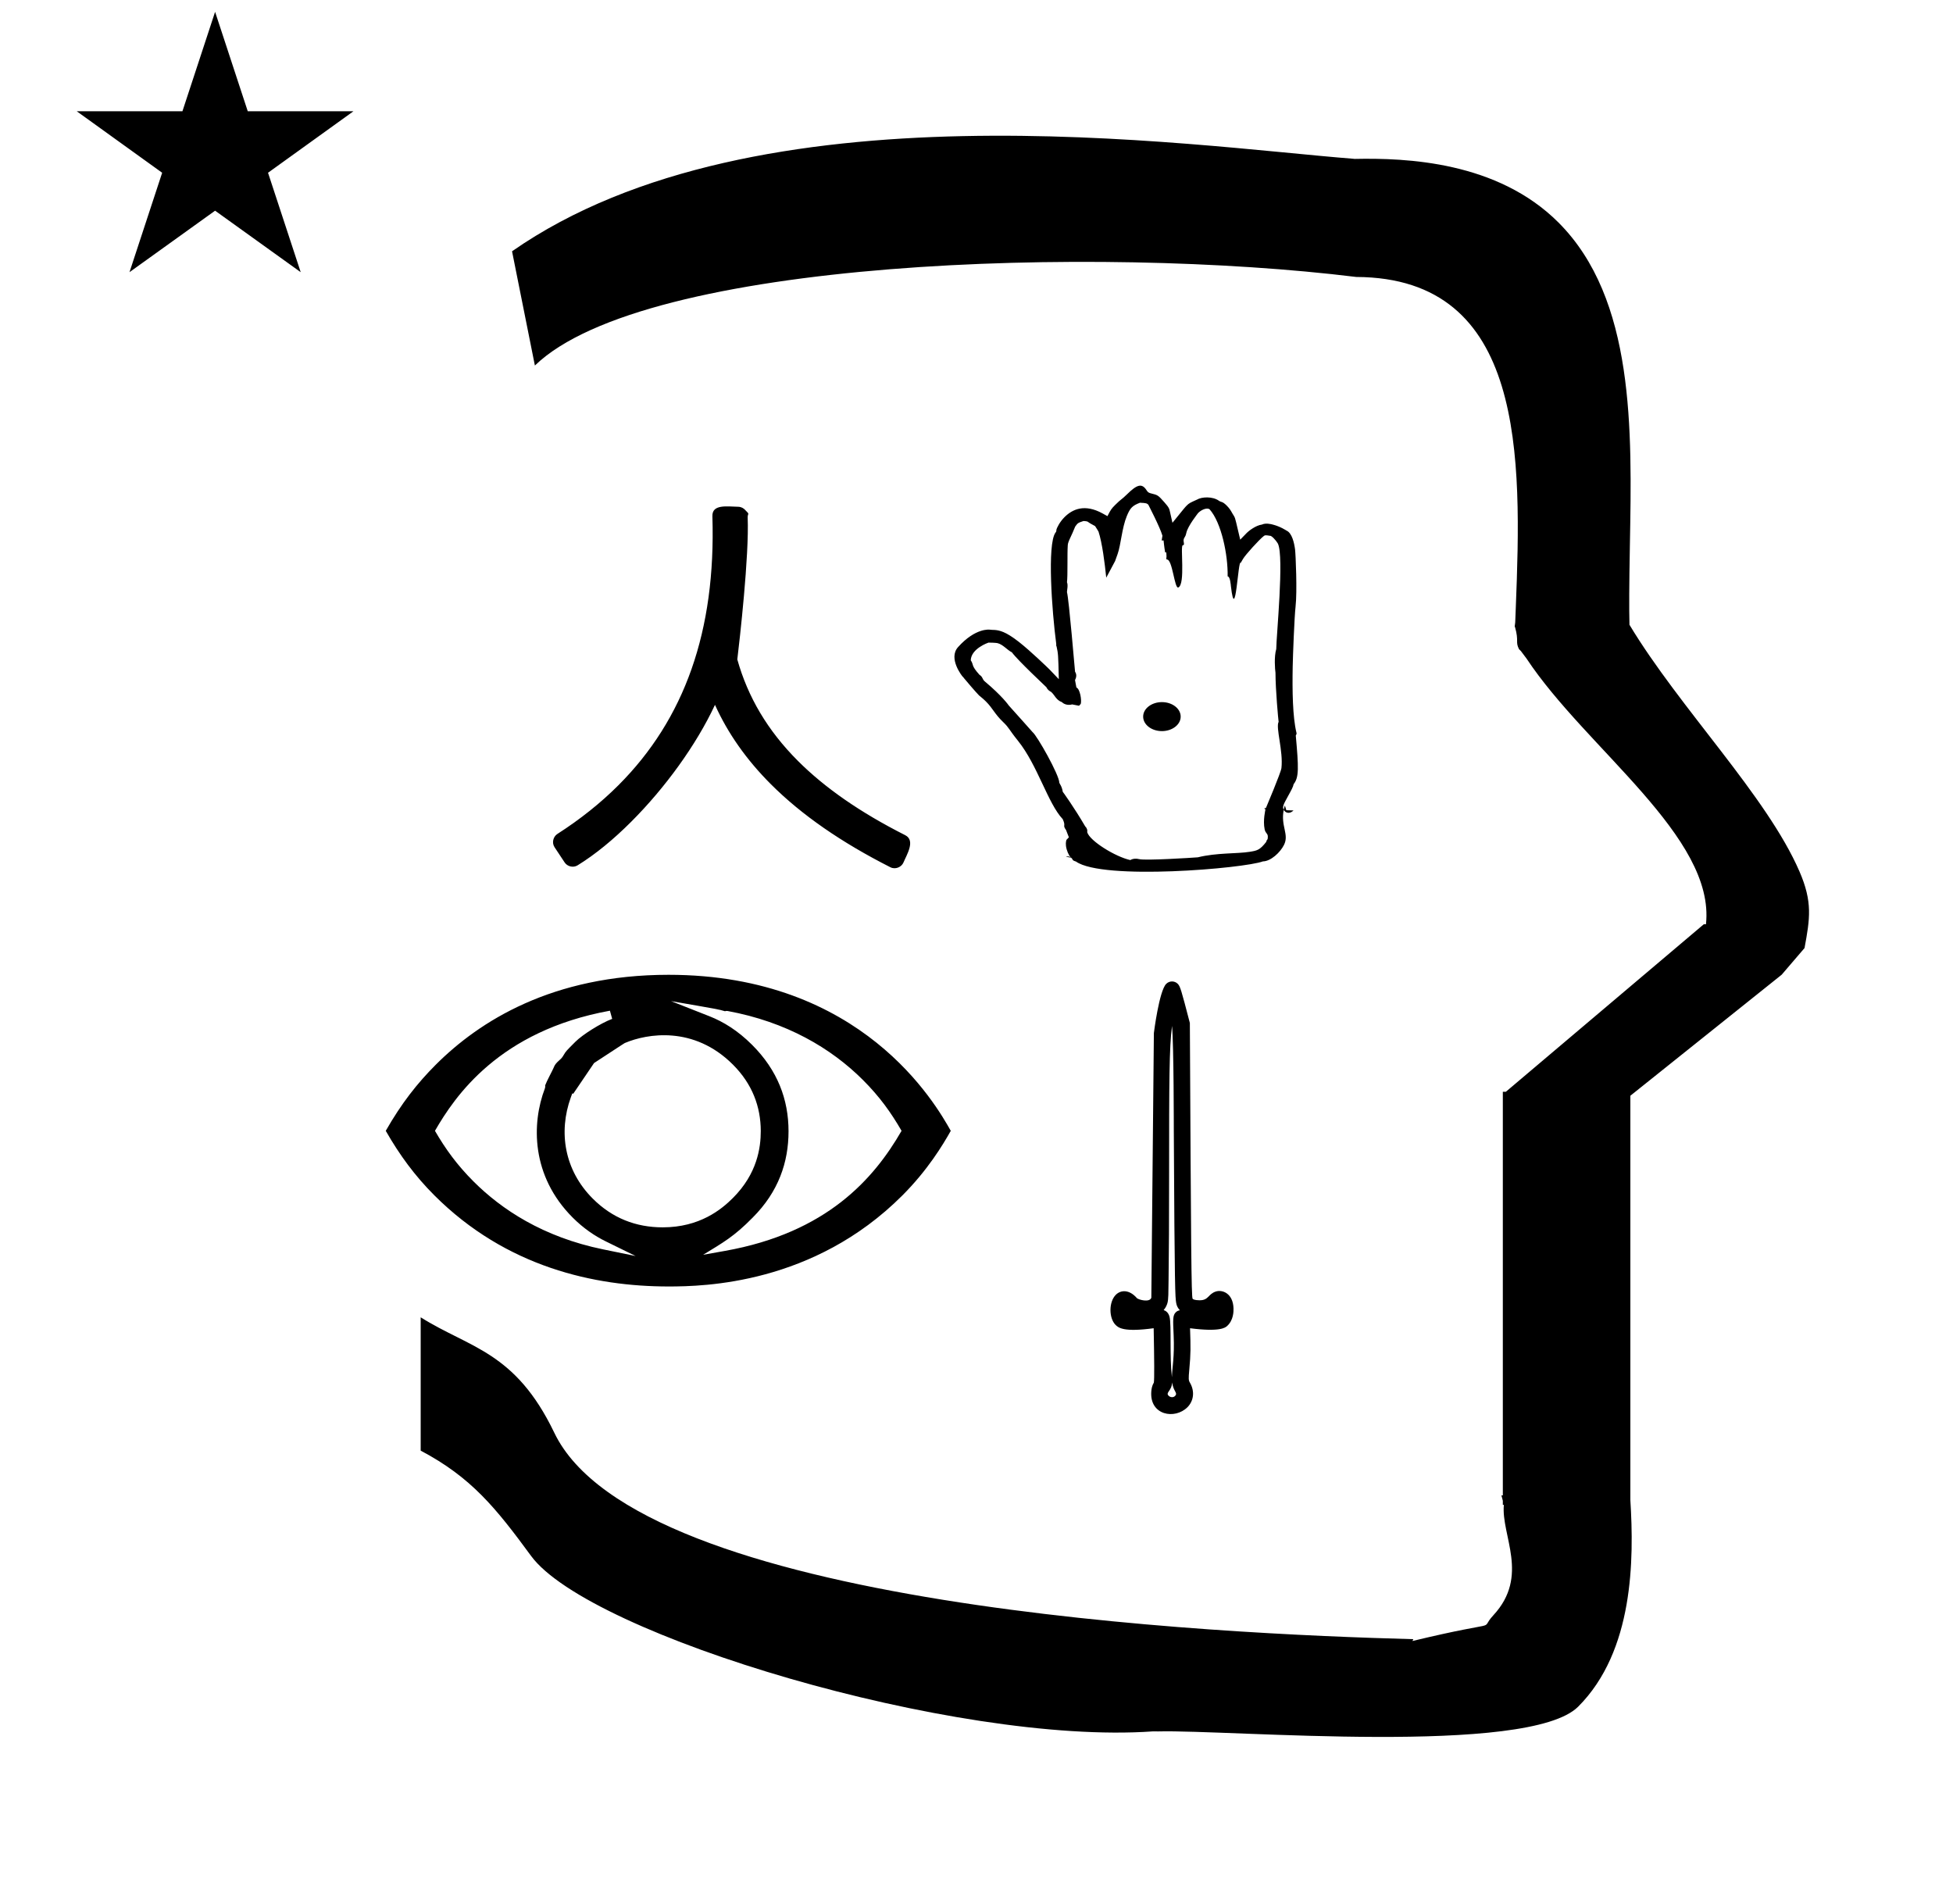 <?xml version="1.0" standalone="no"?>
<!DOCTYPE svg PUBLIC "-//W3C//DTD SVG 1.1//EN" "http://www.w3.org/Graphics/SVG/1.1/DTD/svg11.dtd" >
<svg xmlns="http://www.w3.org/2000/svg" xmlns:xlink="http://www.w3.org/1999/xlink" version="1.1" viewBox="-10 0 1026 1000">
  <g transform="matrix(1 0 0 -1 0 800)">
   <path fill="currentColor"
d="M30.324 741.553h55.515l17.161 52.226l17.16 -52.226h55.516l-44.867 -32.296l17.161 -52.225l-44.97 32.296l-44.971 -32.296l17.161 52.225zM271 608l-12 60c128.725 89.788 355.203 55.363 442.457 48.56
c0 -0.011 0.001 -0.021 0.001 -0.032c27.446 0.582 75.186 -1.321 107.268 -33.403c40.14 -40.14 38.615 -108.841 37.525 -169.365c-0.396 -21.926 -0.434 -33.24 -0.222 -41.946
c26.379 -43.828 72.168 -89.959 89.325 -129.607c6.951 -16.064 5.492 -24.764 2.646 -40.205l-12 -14l-79.501 -63.577v-212.431c1.939 -31.087 1.824 -79.241 -27.416 -108.48c-26.032 -26.032 -182.507 -12.02 -220.584 -13.005
l-2.901 0.013c-103.732 -7.3 -296.108 50.602 -326.603 92.172c-18.506 25.227 -31.401 41.253 -57.995 55.309v70.037c25.817 -16.263 49.624 -17.807 70.19 -60.636c44.219 -92.082 349.455 -105.734 451.309 -108.438l-0.499 -0.963
c50 12 34.151 4.481 42.535 13.536c19.177 20.712 3.979 41.969 5.508 57.965h-0.542v2.149c-0.254 0.99 -0.501 1.941 -0.738 2.849h0.738v207.174v3.487v1.339h1.582l104 88h1.133
c4.983 45.895 -62.838 92.129 -94.216 139.501l-3 4l-1 1c-2.021 3.992 0.044 4.025 -2.084 11.56c-0.037 0.131 -0.189 0.247 -0.175 0.367l0.259 2.072l0.064 1.499
c0.01 0.227 0.15 3.896 0.242 6.244c3.114 79.152 5.197 173.389 -83.815 173.771c-136.35 16.746 -373.536 9.534 -431.49 -46.514zM615.071 73.796c2.845 -4.821 1.868 -9.868 -1.237 -12.974
c-6.616 -6.616 -19.851 -4.276 -19.018 8.083c0.104 1.539 0.394 3.246 1.348 4.824c0.317 1.815 0.236 11.703 -0.088 28.572c-15.688 -2.134 -18.48 0.208 -20.012 1.74
c-3.566 3.567 -3.634 12.06 0.135 15.829c2.662 2.661 7.123 2.807 11.073 -1.76c0.809 -0.81 6.645 -2.465 7.575 0.197c1.297 138.629 1.297 138.629 1.337 139.045c0.025 0.265 2.78 22.137 6.476 25.832
c1.754 1.753 4.472 1.621 6.028 0.063c1.353 -1.352 1.824 -3.041 6.396 -20.611v-0.169c0.619 -116.212 0.767 -144.003 1.461 -144.697c0.266 -0.265 0.97 -0.748 3.528 -0.787
c4.99 -0.074 4.491 3.243 8.635 4.592c3.448 1.122 9.07 -0.925 9.313 -8.858c0.049 -1.583 0.013 -6.198 -3.347 -9.238c-0.973 -0.881 -3.708 -3.221 -19.488 -1.187
c0.344 -9.882 0.4 -13.199 -0.41 -21.891c-0.427 -4.562 -0.391 -5.446 0.294 -6.606v0zM605.786 73.826c-0.288 -4.653 -3.633 -5.213 -1.841 -7.005c0.859 -0.859 2.411 -1.048 3.332 -0.127
c1.704 1.704 -0.881 2.286 -1.491 7.132v0zM628.796 110.5c-0.028 -0.02 -0.187 -0.039 -0.215 -0.058c0.082 0.018 0.155 0.037 0.215 0.058zM601.321 111.824
c0.794 -0.242 2.493 -1.021 3.117 -3.617c1.021 -4.249 -0.032 -21.232 1.225 -31.65c0.094 4.672 1.432 10.854 0.908 22.052c-0.396 8.457 -0.488 10.447 1.122 12.058
c0.62 0.62 1.342 0.937 2.154 1.064c-0.931 0.976 -1.691 2.248 -1.941 3.833c-0.51 3.228 -0.821 5.293 -1.252 90.431c0 0.552 -0.001 45.07 -0.938 55.102
c-1.471 -11.269 -1.522 -29.043 -1.53 -77.512c-0.004 -28.27 -0.087 -38.037 -0.285 -55.895c-0.074 -6.706 -0.053 -10.208 -0.575 -12.091c-0.268 -0.967 -0.827 -2.396 -2.004 -3.773v0zM582.395 110.526
c0.007 -0.04 0.014 -0.075 0.021 -0.105c-0.008 0.005 -0.015 0.1 -0.021 0.105zM275.656 230.178zM275.475 228.035zM404.252 205.729c0 16.792 -5.783 32.07 -19.127 45.414
c-7.552 7.552 -15.177 12.18 -22.32 14.992l-20.274 7.986c25.043 -4.326 25.043 -4.326 28.331 -5.308c0.361 0.123 0.835 0.221 1.308 0.134c30.935 -5.699 54.406 -19.476 71.218 -36.287
c8.709 -8.709 14.683 -17.033 20.242 -26.665c-14.492 -25.158 -39.27 -53.541 -92.748 -63.07l-11.496 -2.048c10.391 6.377 16.185 9.503 26.024 19.528c13.649 13.649 18.843 29.216 18.843 45.323zM338.167 155.293
c-14.11 0 -26.508 4.835 -36.765 15.093c-14.912 14.912 -18.11 34.941 -11.533 53.149l0.764 2.114l0.509 -0.188c10.338 15.257 10.338 15.257 10.943 16.139c16.156 10.576 16.156 10.576 16.369 10.604
c11.409 4.798 35.989 9.166 56.583 -11.429c10.238 -10.239 14.586 -22.15 14.631 -34.855c0 -8.827 -1.87 -22.436 -14.634 -35.2c-5.991 -5.991 -17.396 -15.427 -36.867 -15.427zM489.485 205.993
c-7.937 14.087 -46.55 81.96 -148.254 81.96c-61.163 0 -99.522 -24.457 -122.295 -47.228c-9.699 -9.699 -18.066 -20.322 -26.282 -34.73c7.268 -12.74 15.361 -23.719 25.538 -33.895c37.77 -37.77 84.209 -47.867 123.039 -47.867
c18.672 0 76.189 1.189 122.769 47.769c13.322 13.322 21.297 26.534 25.485 33.993zM311.609 264.805c-6.087 -2.288 -15.616 -8.319 -19.322 -12.025c-4.952 -4.952 -4.952 -4.952 -6.085 -6.842
c-0.95 -1.585 -1.155 -1.784 -2.396 -2.902c-1.742 -1.573 -2.328 -2.285 -2.981 -3.952c-0.513 -1.306 -3.585 -6.87 -4.446 -9.263c0.115 -0.562 0.035 -1.118 -0.116 -1.513
c-7.01 -18.355 -7.352 -45.931 14.61 -67.894c5.704 -5.704 11.649 -9.688 17.358 -12.488l15.693 -7.699l-17.128 3.509c-31.578 6.47 -53.418 21.049 -68.035 35.666c-8.673 8.674 -14.701 17.003 -20.257 26.592
c10.428 18.072 33.676 52.506 91.915 63.095zM542.181 436.571c-0.038 0.031 -0.072 0.061 -0.104 0.085zM504.562 445.529c0.115 -0.129 0.197 -0.219 0.242 -0.264zM655.149 375.816
c-0.712 -1.116 0.103 0.274 -0.987 -0.553l0.636 -0.407c0.039 -0.024 -1.424 -5.729 -0.424 -10.483c0.467 -2.217 1.671 -2.06 1.678 -3.88c0.01 -2.076 -0.462 -1.021 -0.837 -2.715
c-3.43 -4.368 -4.764 -4.584 -8.758 -5.23c-6.535 -1.058 -17.301 -0.428 -27.183 -2.884c-2.906 -0.244 -27.625 -1.793 -30.793 -0.961c-1.602 0.421 -3.43 0.285 -4.672 -0.491
c-7.943 1.751 -21.329 10.082 -22.638 14.614l0.016 1.21l-0.427 1.073l-0.696 0.874c-5.905 10.088 -11.607 17.947 -11.753 18.107c-0.435 2.965 -1.803 4.394 -1.803 4.726c0 4.083 -11.708 24.816 -14.081 26.642
c-0.148 0.113 -9.778 11.07 -12.493 13.977c-0.086 0.155 -3.508 5.022 -12.524 12.565c-1.556 1.303 -0.956 2.342 -2.849 3.529c-4.678 5.239 -2.812 4.987 -4.584 7.64
c0.211 6.167 9.19 9.24 9.316 9.277c1.092 0.03 4.038 -0.119 4.666 -0.263c2.911 -0.665 5.178 -3.656 7.619 -4.839c3.288 -4.465 18.003 -18.142 18.145 -18.357
c0.651 -1.459 1.9 -2.17 2.457 -2.416c2.024 -1.784 2.578 -4.276 5.673 -5.394c1.253 -1.281 3.44 -1.758 5.393 -1.196c0.384 -0.066 0.384 -0.066 3.61 -0.711l0.901 0.979
c0.582 1.868 -0.373 7.901 -2.28 8.612c-0.513 2.898 -0.679 3.713 -0.73 3.897c0.562 1.09 1.113 2.766 0.02 4.394c-0.082 0.411 -3.201 37.981 -4.246 41.816
c-0.016 0.975 0.69 3.57 0.004 5.194c0.455 3.439 0.091 14.986 0.411 19.334c0 1.938 1.954 4.88 3.917 9.913c1.391 1.908 1.391 1.908 4.365 2.911c2.178 -0.124 2.23 -0.388 2.54 -0.609
c0.746 -0.537 0.746 -0.537 3.549 -2.07c0.354 -0.464 1.768 -2.861 1.786 -2.891c1.932 -5.915 3.271 -16.41 4.06 -24.198l4.659 8.736l1.324 3.72c1.732 4.864 2.229 13.645 4.84 19.953
c1.742 4.21 2.9 5.431 6.892 6.957c3.432 -0.141 3.578 -0.332 4.384 -1.012c0.049 -0.172 6.049 -11.596 7.422 -16.309l-0.393 -2.514l0.99 0.036c0.012 -0.062 0.317 -3.457 0.82 -6.264
l0.621 -0.065c0.146 -2.174 0.146 -2.174 -0.032 -3.538c0.16 -0.026 0.419 0.022 0.36 -0.172c2.906 0.161 3.973 -15.549 5.969 -14.682c3.867 1.681 0.855 22.267 2.375 22.177
c1.102 -0.064 0.307 1.956 0.386 2.6c0.229 1.867 0.88 1.203 1.442 3.86c0.793 3.755 6.195 10.41 6.242 10.523c2.092 2.032 4.856 2.785 5.966 1.931c6.228 -6.957 9.721 -23.935 9.506 -35.266
c1.33 -0.016 1.626 -4.356 1.747 -5.376c2.41 -20.449 3.722 14.766 5.129 12.487l1.188 2.044c1.273 2.191 8.526 10.195 10.933 12.046c0.635 0.489 0.767 0.541 3.736 0.047
c2.01 -1.25 3.617 -3.925 3.685 -4.063c3.314 -6.873 -0.838 -48.389 -0.88 -55.363c-1.194 -3.971 -0.67 -10.756 -0.401 -12.418c0 -8.956 1.46 -24.517 1.643 -25.822c-1.624 -2.993 2.499 -15.301 1.48 -24.285
c-0.262 -2.319 -8.035 -20.704 -8.035 -20.704zM554.853 523.41c0.019 0.027 0.019 0.049 0.021 0.054c-0.001 -0.002 -0.01 -0.021 -0.021 -0.054zM655.747 524.222l-0.541 -3.139l1.805 0.501
zM592.291 535.579l0.212 -0.023c-0.054 0.008 -0.126 0.012 -0.212 0.023zM631.82 520.466c0 -0.027 0.018 -0.057 0.019 -0.058c-0.006 0.019 -0.019 0.038 -0.019 0.058zM548.294 384.024
c0 -0.012 0.03 -0.023 0.031 -0.037zM568.823 356.329zM637.167 530.872l0.038 -0.074c-0.009 0.018 -0.021 0.043 -0.038 0.074zM579.996 538.47l0.026 0.021
c-0.008 -0.006 -0.018 -0.013 -0.026 -0.021zM541.267 448.431l0.03 -0.031c-0.011 0.012 -0.03 0.031 -0.03 0.031zM510.067 469.239l0.088 -0.02
c-0.018 0.004 -0.088 0.02 -0.088 0.02zM504.603 434.446c0 0 -0.019 0.015 -0.02 0.015c0.007 -0.003 0.012 -0.015 0.02 -0.015zM504.323 434.713
c0.524 -0.524 1.791 -1.349 3.607 -3.165c3.733 -3.734 4.5 -6.454 9.051 -10.816c3.322 -3.186 2.765 -3.584 7.824 -9.872c10.3 -12.808 15.648 -32.812 23.494 -41.148c1.86 -4.011 -0.31 -2.818 1.755 -5.737
c0.048 -0.153 0.048 -0.153 1.478 -3.81l-1.241 -1.29c-0.017 -0.019 -0.535 -1.204 -0.289 -3.206c0.292 -2.367 1.455 -5.012 2.519 -6.074c1.569 -1.118 0.153 -1.345 2.75 -2.154
c14.052 -10.004 88.316 -3.628 98.188 0.083c4.132 0.057 9.109 4.673 11.105 8.696c2.769 5.583 -1.863 9.845 -0.161 18.384c-0.825 1.601 -0.147 2.831 2.256 7.196c1.771 3.216 2.72 4.938 2.944 6.284
c2.868 3.611 2.641 8.666 1.133 25.542c0.48 0.955 0.48 0.955 0.329 1.585c-1.967 8.169 -2.2 21.791 -1.951 34.707c0.106 5.552 0.878 26.029 1.506 31.45c0.91 7.854 0.064 27.526 -0.266 30.041
c-0.444 3.385 -1.594 8.622 -4.501 9.881c-0.075 0.026 -3.13 2.132 -7.258 3.176c-0.93 0.235 -3.645 0.922 -5.594 -0.005c-3.319 -0.416 -7.129 -3.485 -7.895 -4.274l-3.562 -3.67l-1.172 4.974
c-1.697 7.2 -1.377 6.274 -2.92 8.778c-0.908 1.617 -1.472 2.621 -3.019 4.168c-2.377 2.376 -2.8 1.613 -4.094 2.534c-3.305 2.354 -9.016 2.101 -11.558 0.554
c-3.492 -1.568 -4.091 -1.836 -5.323 -3.068c-0.908 -0.908 -1.107 -1.155 -7.516 -9.072l-1.271 5.636c-0.38 1.688 -0.409 2.249 -2.939 5.098c-3.268 3.679 -3.4 3.828 -6.969 4.686
c-0.725 0.175 -1.631 0.394 -2.265 1.432c-2.538 4.154 -5.075 3.381 -10.585 -2.048c-2.787 -2.745 -2.806 -2.178 -6.02 -5.392c-2.138 -2.138 -2.332 -2.514 -4.094 -5.92l-2.52 1.392
c-9.602 5.305 -15.985 2.14 -20.049 -1.924c-2.399 -2.399 -3.996 -5.459 -4.271 -6.708c0.062 -0.716 -0.199 -1.109 -0.502 -1.461c-4.365 -6.216 -1.846 -41.2 0.436 -58.435c0 0 -0.097 -1.098 0.179 -1.358
c0.805 -3.705 0.892 -4.11 1.169 -17.157l-4.957 5.188c-0.509 0.504 -9.672 9.426 -15.964 14.359c-3.568 2.797 -6.14 4.329 -8.142 5.176c-3.698 1.562 -5.984 1.024 -7.043 1.277
c-0.277 0.04 -7.6 1.105 -16.814 -9.129c-5.374 -5.969 2.227 -15.373 2.396 -15.524c0.192 -0.202 0.467 -0.323 0.555 -0.63v0v0c1.123 -1.368 6.347 -7.525 8.049 -9.228zM552.674 349.451l-2.712 0.546
c0.569 0.188 1.671 0.36 2.712 -0.546zM496.274 443.94c-0.156 0.233 -0.016 0.018 -0.016 0.018c0.005 -0.005 0.016 -0.018 0.016 -0.018zM664.402 374.604
c0.141 0.707 0.141 0.707 0.605 2.316l0.747 -2.515l3.787 -0.121c-2.504 -2.393 -4.542 -0.841 -5.14 0.319zM549.755 360.634zM647.552 342.881zM590.552 423.573c0 -4.256 4.48 -7.616 9.856 -7.616
s9.856 3.36 9.856 7.616c0 4.256 -4.48 7.616 -9.856 7.616s-9.856 -3.36 -9.856 -7.616zM382.783 528.205c0.846 -20.146 -4.257 -64.786 -5.442 -74.603c5.537 -19.708 15.839 -37.283 31.9 -53.345
c14.071 -14.071 32.64 -27.006 56.316 -38.968c5.546 -2.802 0.729 -10.341 -0.903 -14.295c-0.998 -2.419 -4.192 -3.912 -6.882 -2.55c-25.768 13.056 -46.65 27.482 -62.791 43.623
c-12.806 12.806 -22.592 26.681 -29.367 41.687c-9.887 -21.169 -26.257 -43.647 -44.007 -61.397c-9.201 -9.201 -18.783 -17.129 -28.171 -22.904c-2.339 -1.438 -5.407 -0.582 -6.788 1.501l-5.309 8.009
c-1.581 2.385 -0.687 5.585 1.472 6.97c12.062 7.742 22.753 16.271 32.092 25.61c34.67 34.67 51.247 80.874 49.352 141.291c-0.2 6.406 7.572 5.102 13.595 4.969c1.728 -0.044 2.869 -0.922 3.41 -1.463
c2.934 -2.933 1.523 -1.601 1.523 -4.135z" />
  </g>

</svg>
